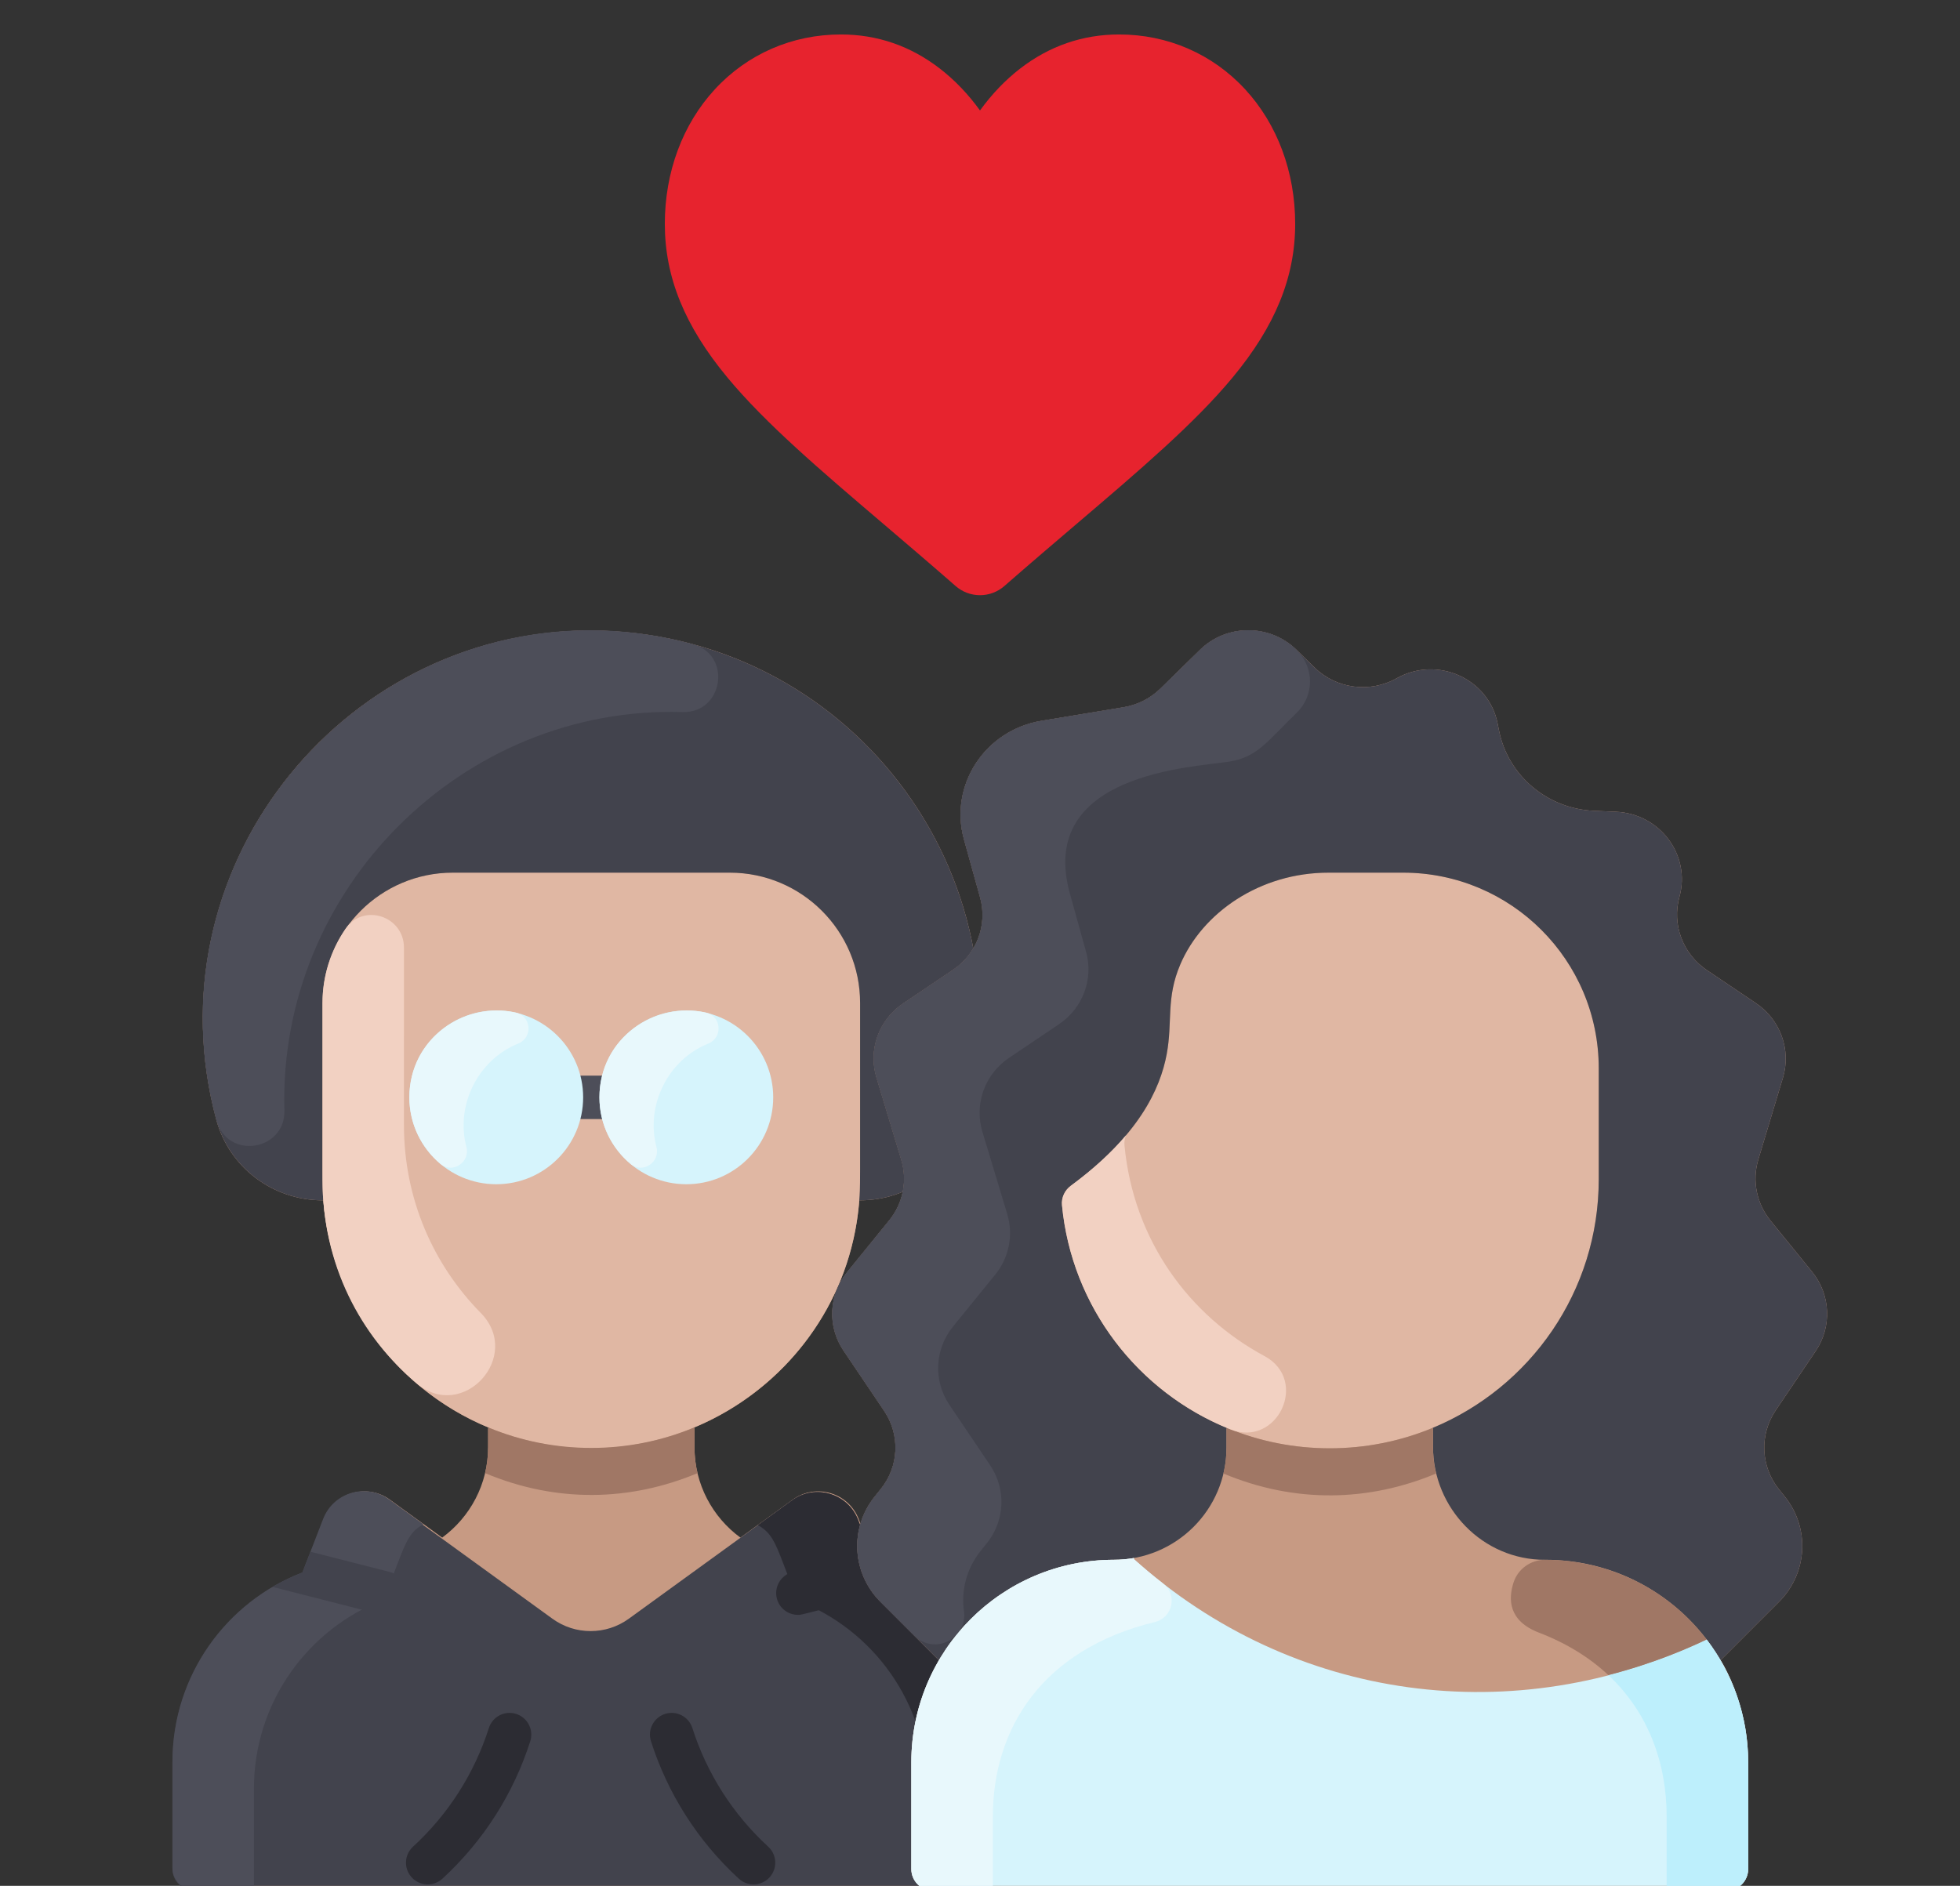 <svg width="398" height="383" viewBox="0 0 398 383" fill="none" xmlns="http://www.w3.org/2000/svg">
<rect x="0" y="0" width="398" height="383" fill="#333333" stroke="none"/>
<g clip-path="url(#clip0)">
<path d="M204.977 357.805V379.451C204.977 381.888 203.004 383.862 200.567 383.862H39.571C37.134 383.862 35.16 381.888 35.16 379.451V357.805C35.16 340.31 46.11 325.33 61.543 319.408C63.61 314.077 62.673 316.486 65.761 308.525C67.85 303.132 74.483 301.175 79.164 304.571C85.168 308.927 87.126 310.35 89.789 312.279C95.445 308.133 99.118 301.451 99.118 293.897V290.132L99.2 289.928C80.658 282.253 67.271 264.653 65.65 243.763L65.485 243.779C55.406 243.779 46.531 237.084 43.927 227.426C30.401 177.139 68.565 128.395 119.501 128.034C172.111 128.034 209.639 177.507 196.211 227.426C193.615 237.056 184.761 243.779 174.653 243.779L174.488 243.763C172.867 264.653 159.48 282.253 140.938 289.928L141.02 290.132V293.897C141.02 301.451 144.692 308.133 150.349 312.279C153.007 310.35 154.959 308.933 160.974 304.571C165.655 301.175 172.288 303.132 174.377 308.53C177.487 316.547 176.583 314.209 178.595 319.408C194.022 325.33 204.977 340.299 204.977 357.805Z" fill="#C79A83"/>
<path d="M174.653 203.696V239.479C174.653 278.414 134.98 304.78 99.2 289.928C79.293 281.688 65.485 262.112 65.485 239.479V203.696C65.485 189.079 77.334 177.231 91.95 177.231H148.188C162.804 177.231 174.653 189.079 174.653 203.696Z" fill="#E0B7A3"/>
<path d="M65.65 243.763L65.485 243.779C55.412 243.779 46.533 237.09 43.927 227.426C30.4 177.136 68.568 128.395 119.501 128.034C172.111 128.034 209.639 177.507 196.211 227.426C193.614 237.057 184.76 243.779 174.653 243.779L174.488 243.763C174.708 240.929 174.653 243.098 174.653 203.696C174.653 189.079 162.804 177.231 148.188 177.231H91.95C77.334 177.231 65.485 189.079 65.485 203.696C65.485 242.873 65.425 240.863 65.65 243.763Z" fill="#42434D"/>
<path d="M204.84 357.943V379.589C204.84 382.025 202.865 384 200.429 384H39.434C36.998 384 35.023 382.025 35.023 379.589V357.943C35.023 340.446 45.97 325.471 61.405 319.547C63.47 314.216 62.537 316.625 65.623 308.663C67.712 303.271 74.345 301.314 79.026 304.71C92.528 314.505 85.575 309.462 112.163 328.743C116.794 332.107 123.068 332.107 127.7 328.743C154.318 309.439 147.33 314.508 160.836 304.71C165.517 301.314 172.15 303.271 174.239 308.669C177.348 316.684 176.443 314.348 178.457 319.547C193.882 325.467 204.84 340.436 204.84 357.943Z" fill="#42434D"/>
<path d="M140.68 130.831C148.693 133.006 146.897 144.869 138.598 144.614C93.946 143.242 56.497 180.621 57.751 225.519C57.98 233.708 46.166 235.72 43.927 227.427C28.228 169.059 81.871 114.866 140.68 130.831Z" fill="#4D4E59"/>
<path d="M97.612 266.638C106.25 275.415 94.017 288.893 84.604 280.953C73.165 271.306 65.486 256.89 65.486 239.479V203.696C65.486 198.309 67.15 193.035 70.157 188.641C73.797 183.323 82.066 186.061 82.027 192.504C82.026 192.638 82.026 228.317 82.026 228.452C82.025 243.623 88.076 256.949 97.612 266.638Z" fill="#F2D1C2"/>
<path d="M83.601 381.286C81.953 379.492 82.072 376.702 83.866 375.054C91.1 368.412 96.355 360.086 99.271 350.949C100.011 348.628 102.493 347.348 104.814 348.089C107.135 348.83 108.416 351.311 107.675 353.632C104.302 364.198 98.222 373.849 89.833 381.553C88.039 383.199 85.249 383.08 83.601 381.286Z" fill="#2C2C33"/>
<path d="M150.029 381.551C141.63 373.839 135.556 364.187 132.187 353.631C131.446 351.31 132.727 348.829 135.048 348.088C137.369 347.347 139.85 348.627 140.591 350.948C143.503 360.073 148.751 368.401 155.996 375.053C157.79 376.701 157.909 379.491 156.261 381.285C154.612 383.081 151.822 383.198 150.029 381.551Z" fill="#2C2C33"/>
<path d="M85.957 309.555C82.505 311.55 82.293 313.654 77.945 324.877C62.52 330.797 51.563 345.766 51.563 363.273V383.816H39.434C36.998 383.816 35.023 381.841 35.023 379.406V357.759C35.023 340.263 45.97 325.287 61.405 319.363C63.806 313.165 65.63 308.459 65.623 308.477C67.714 303.083 74.344 301.129 79.026 304.526L85.957 309.555Z" fill="#4D4E59"/>
<path d="M153.905 309.738C157.357 311.734 157.569 313.838 161.917 325.06C177.342 330.981 188.299 345.949 188.299 363.457V384H200.429C202.865 384 204.839 382.025 204.839 379.589V357.943C204.839 340.446 193.892 325.471 178.457 319.547C176.056 313.348 174.232 308.643 174.239 308.661C172.148 303.267 165.519 301.312 160.836 304.71L153.905 309.738Z" fill="#2C2C33"/>
<path d="M184.66 322.336C161.13 328.331 162.802 327.965 162.016 327.965C160.048 327.965 158.256 326.637 157.748 324.646C157.147 322.281 158.57 319.883 160.93 319.282L176.963 315.196L178.595 319.408C180.707 320.219 182.736 321.2 184.66 322.336Z" fill="#2C2C33"/>
<path d="M82.252 324.601C81.744 326.591 79.952 327.92 77.984 327.92C77.197 327.92 78.859 328.284 55.34 322.291C57.264 321.155 59.293 320.174 61.405 319.363L63.037 315.151L79.07 319.236C81.43 319.837 82.853 322.236 82.252 324.601Z" fill="#42434D"/>
<path d="M126.134 227.277H114.004C111.568 227.277 109.593 225.302 109.593 222.866C109.593 220.431 111.568 218.456 114.004 218.456H126.134C128.57 218.456 130.545 220.431 130.545 222.866C130.545 225.302 128.57 227.277 126.134 227.277Z" fill="#4D4E59"/>
<path d="M139.366 240.51C149.11 240.51 157.01 232.611 157.01 222.866C157.01 213.122 149.11 205.223 139.366 205.223C129.622 205.223 121.723 213.122 121.723 222.866C121.723 232.611 129.622 240.51 139.366 240.51Z" fill="#D6F4FC"/>
<path d="M100.772 240.51C110.516 240.51 118.415 232.611 118.415 222.866C118.415 213.122 110.516 205.223 100.772 205.223C91.027 205.223 83.128 213.122 83.128 222.866C83.128 232.611 91.027 240.51 100.772 240.51Z" fill="#D6F4FC"/>
<path d="M105.221 211.95C97.076 215.212 92.462 224.453 94.706 232.925C95.529 236.035 91.907 238.453 89.442 236.384C85.584 233.146 83.128 228.288 83.128 222.866C83.128 210.732 94.488 203.344 104.727 205.638C107.918 206.353 108.257 210.734 105.221 211.95Z" fill="#E8F8FC"/>
<path d="M143.816 211.95C135.671 215.212 131.056 224.453 133.3 232.925C134.124 236.035 130.502 238.453 128.037 236.384C124.179 233.146 121.723 228.288 121.723 222.866C121.723 210.732 133.083 203.344 143.322 205.638C146.513 206.353 146.851 210.734 143.816 211.95Z" fill="#E8F8FC"/>
<path d="M141.643 299.185C128.06 304.871 113.132 305.312 98.495 299.185C99.242 296.083 99.118 294.074 99.118 290.132L99.2 289.928C112.478 295.439 127.634 295.45 140.938 289.928L141.02 290.132C141.02 294.075 140.896 296.084 141.643 299.185Z" fill="#A07765"/>
<path d="M252.846 18.145C246.22 10.958 237.128 7 227.243 7C219.854 7 213.088 9.336 207.131 13.942C204.125 16.268 201.401 19.112 199 22.433C196.6 19.113 193.875 16.268 190.868 13.942C184.912 9.336 178.146 7 170.757 7C160.872 7 151.779 10.958 145.153 18.145C138.606 25.247 135 34.95 135 45.468C135 56.293 139.034 66.202 147.695 76.653C155.443 86.002 166.579 95.492 179.475 106.481C183.878 110.234 188.869 114.488 194.052 119.02C195.421 120.219 197.178 120.879 199 120.879C200.821 120.879 202.579 120.219 203.946 119.022C209.129 114.489 214.123 110.233 218.528 106.478C231.422 95.491 242.558 86.002 250.306 76.652C258.967 66.202 263 56.293 263 45.467C263 34.95 259.394 25.247 252.846 18.145Z" fill="#E7232E"/>
<g clip-path="url(#clip1)">
<path d="M368.69 274.401C372.034 269.447 371.741 262.947 367.968 258.296L359.521 247.902C356.679 244.404 355.753 239.769 357.049 235.477L362.037 218.914C363.758 213.221 361.535 207.091 356.542 203.726L346.616 197.044C341.717 193.745 339.477 187.775 341.027 182.153C343.38 173.669 337.085 165.242 328.117 164.862L323.725 164.675C314.225 164.272 306.241 157.552 304.404 148.421L304.095 146.882C302.263 137.778 291.841 133.127 283.621 137.751C278.18 140.806 271.345 139.894 266.942 135.583L263.257 131.969C257.85 126.678 249.088 126.678 243.682 131.969L235.626 139.858C233.596 141.85 230.981 143.169 228.145 143.638L211.494 146.391C199.996 148.289 192.68 159.494 195.754 170.512L199.02 182.258C200.57 187.814 198.358 193.723 193.508 196.989L183.401 203.797C178.463 207.119 176.272 213.171 177.966 218.799L183.02 235.56C184.294 239.797 183.384 244.376 180.576 247.836L171.996 258.396C168.267 262.986 167.98 269.402 171.279 274.296L179.544 286.55C182.832 291.427 182.556 297.822 178.854 302.412L177.635 303.929C172.427 310.384 172.984 319.637 178.921 325.452C190.785 337.316 190.605 337.153 190.661 337.181C187.097 343.272 185.056 350.362 185.056 357.926V379.587C185.056 382.025 187.031 384 189.469 384H350.572C353.01 384 354.986 382.025 354.986 379.587V357.926C354.986 344.823 348.511 335.791 349.38 337.181C349.435 337.154 348.819 337.753 361.121 325.452C367.057 319.637 367.615 310.384 362.406 303.929L361.264 302.506C357.518 297.86 357.237 291.388 360.569 286.445L368.69 274.401ZM346.55 332.977H346.555C346.721 333.192 346.886 333.413 347.046 333.634C346.886 333.413 346.721 333.192 346.55 332.977Z" fill="#C79A83"/>
<path d="M324.641 216.955V239.52C324.641 269.697 300.173 294.141 270.021 294.141C241.528 294.141 218.279 272.37 215.649 244.76C215.502 243.223 216.206 241.731 217.449 240.816C231.174 230.708 235.589 221.228 236.917 214.07C238.148 207.427 236.73 202.759 239.676 195.863C244.145 185.408 255.77 177.231 269.772 177.231H284.917C306.856 177.231 324.641 195.016 324.641 216.955Z" fill="#E0B7A3"/>
<path d="M324.641 239.521V216.956C324.641 195.017 306.856 177.232 284.917 177.232H269.772C255.77 177.232 244.145 185.408 239.676 195.864C236.73 202.76 238.148 207.428 236.917 214.07C235.589 221.229 231.173 230.709 217.449 240.817C216.206 241.732 215.502 243.224 215.649 244.76C217.601 265.249 230.871 282.44 249.138 290.009L249.055 290.208V293.976C249.055 306.543 238.87 316.784 226.198 316.784C211.042 316.784 197.8 324.983 190.661 337.181C190.606 337.154 191.222 337.753 178.921 325.452C172.984 319.637 172.427 310.384 177.635 303.929L178.854 302.412C182.556 297.822 182.832 291.427 179.544 286.55L171.279 274.296C167.98 269.402 168.267 262.986 171.996 258.396L180.576 247.836C183.384 244.376 184.294 239.797 183.02 235.56L177.966 218.799C176.272 213.171 178.463 207.119 183.401 203.797L193.508 196.989C198.358 193.723 200.57 187.814 199.02 182.258L195.754 170.512C192.68 159.494 199.996 148.289 211.494 146.391L228.145 143.638C230.981 143.169 233.596 141.85 235.626 139.858L243.682 131.969C249.088 126.678 257.85 126.678 263.257 131.969L266.942 135.583C271.347 139.896 278.182 140.805 283.621 137.751C291.841 133.127 302.263 137.778 304.095 146.882L304.404 148.421C306.241 157.552 314.225 164.272 323.725 164.675L328.117 164.862C337.084 165.242 343.38 173.668 341.027 182.153C339.477 187.775 341.717 193.745 346.616 197.044L356.542 203.726C361.535 207.091 363.758 213.221 362.037 218.914L357.049 235.477C355.753 239.769 356.679 244.404 359.521 247.902L367.968 258.296C371.741 262.947 372.034 269.447 368.69 274.401L360.569 286.445C357.237 291.388 357.518 297.86 361.264 302.506L362.406 303.929C367.615 310.384 367.057 319.637 361.121 325.452C349.257 337.316 349.436 337.153 349.38 337.181C342.169 324.882 328.863 316.742 313.726 316.784C301.121 316.819 290.986 306.364 290.986 293.759V290.208L290.903 290.004C310.71 281.805 324.641 262.29 324.641 239.521Z" fill="#42434D"/>
<path d="M354.986 357.925V379.586C354.986 382.023 353.009 383.999 350.572 383.999H189.469C187.032 383.999 185.056 382.023 185.056 379.586V357.925C185.056 335.205 203.478 316.783 226.198 316.783C227.577 316.783 228.934 316.662 230.247 316.43L230.297 316.69C262.608 345.682 307.681 351.557 346.555 332.976C351.846 339.901 354.986 348.546 354.986 357.925Z" fill="#D6F4FC"/>
<path d="M340.006 326.174C339.411 325.688 338.804 325.214 338.186 324.756C338.809 325.214 339.411 325.689 340.006 326.174Z" fill="#C79A83"/>
<path d="M291.61 299.266C278.017 304.956 263.079 305.397 248.432 299.266C249.18 296.162 249.055 294.152 249.055 290.207L249.138 290.003C262.425 295.518 277.591 295.529 290.903 290.003L290.986 290.207C290.986 294.153 290.861 296.164 291.61 299.266Z" fill="#A07765"/>
<path d="M338.186 324.756C338.809 325.214 339.411 325.689 340.006 326.174C339.411 325.689 338.804 325.214 338.186 324.756Z" fill="#C79A83"/>
<path d="M347.046 333.633C346.886 333.412 346.72 333.191 346.549 332.976H346.555C346.721 333.192 346.886 333.413 347.046 333.633Z" fill="#C79A83"/>
<path d="M263.331 144.736C257.278 150.599 255.384 153.725 249.662 154.671C242.746 155.815 210.386 156.861 217.271 181.545L220.537 193.291C222.087 198.847 219.875 204.756 215.025 208.022L204.918 214.831C199.98 218.152 197.789 224.204 199.483 229.832L204.537 246.593C205.811 250.83 204.901 255.41 202.093 258.869L193.514 269.429C189.784 274.019 189.497 280.436 192.796 285.329L201.061 297.583C204.349 302.46 204.074 308.855 200.371 313.445L199.152 314.962C196.255 318.554 195.143 323.012 195.75 327.261C195.979 328.863 195.499 330.487 194.468 331.734C192.074 334.63 188.066 334.596 185.711 332.241C182.51 329.042 178.935 325.464 178.92 325.449C172.984 319.634 172.426 310.382 177.635 303.927L178.854 302.41C182.556 297.819 182.832 291.425 179.543 286.548L171.279 274.294C167.979 269.4 168.266 262.984 171.996 258.393L180.575 247.833C183.383 244.374 184.294 239.795 183.019 235.558L177.966 218.796C176.272 213.169 178.462 207.116 183.4 203.795L193.508 196.987C198.357 193.721 200.57 187.812 199.019 182.256L195.753 170.51C192.68 159.492 199.996 148.286 211.494 146.389L228.145 143.635C230.98 143.167 233.596 141.848 235.626 139.856L243.681 131.967C249.088 126.676 257.849 126.676 263.256 131.967C267.076 135.713 266.766 141.408 263.331 144.736Z" fill="#4D4E59"/>
<path d="M256.781 275.419C265.873 280.313 259.403 294.105 249.811 290.283C231.236 282.879 217.629 265.535 215.649 244.762C215.5 243.223 216.206 241.733 217.447 240.817C222.22 237.303 225.867 233.866 228.647 230.572C228.382 231.212 228.272 231.913 228.338 232.624C230.193 252.075 241.624 267.261 256.781 275.419Z" fill="#F2D1C2"/>
<path d="M347.046 333.633C346.886 333.412 346.72 333.191 346.549 332.976H346.555C346.721 333.192 346.886 333.413 347.046 333.633Z" fill="#C79A83"/>
<path d="M236.221 321.636C239.155 323.91 238.122 328.541 234.515 329.419C211.65 334.982 201.607 351.029 201.607 368.96V383.999H189.469C187.032 383.999 185.056 382.023 185.056 379.586V357.925C185.056 335.205 203.478 316.783 226.198 316.783C227.577 316.783 228.934 316.662 230.247 316.43L230.297 316.69C231.903 318.133 233.88 319.821 236.221 321.636Z" fill="#E8F8FC"/>
<path d="M354.986 357.925V379.586C354.986 382.024 353.01 383.999 350.572 383.999H338.434V368.96C338.434 358.024 334.699 347.785 326.594 340.204C335.962 337.798 342.92 334.714 346.555 332.976C351.846 339.901 354.986 348.546 354.986 357.925Z" fill="#BDEFFC"/>
<path d="M346.555 332.977C342.92 334.715 335.962 337.799 326.594 340.204C322.852 336.697 318.176 333.76 312.505 331.582C306.307 329.201 306.232 324.827 307.348 321.385C308.248 318.61 310.859 316.774 313.777 316.783C326.453 316.823 338.599 322.542 346.556 332.975C346.555 332.976 346.555 332.976 346.555 332.977Z" fill="#A07765"/>
</g>
</g>
<defs>
<clipPath id="clip0">
<rect width="398" height="383" fill="white"/>
</clipPath>
<clipPath id="clip1">
<rect x="142" y="128" width="256" height="256" fill="white"/>
</clipPath>
</defs>
</svg>
